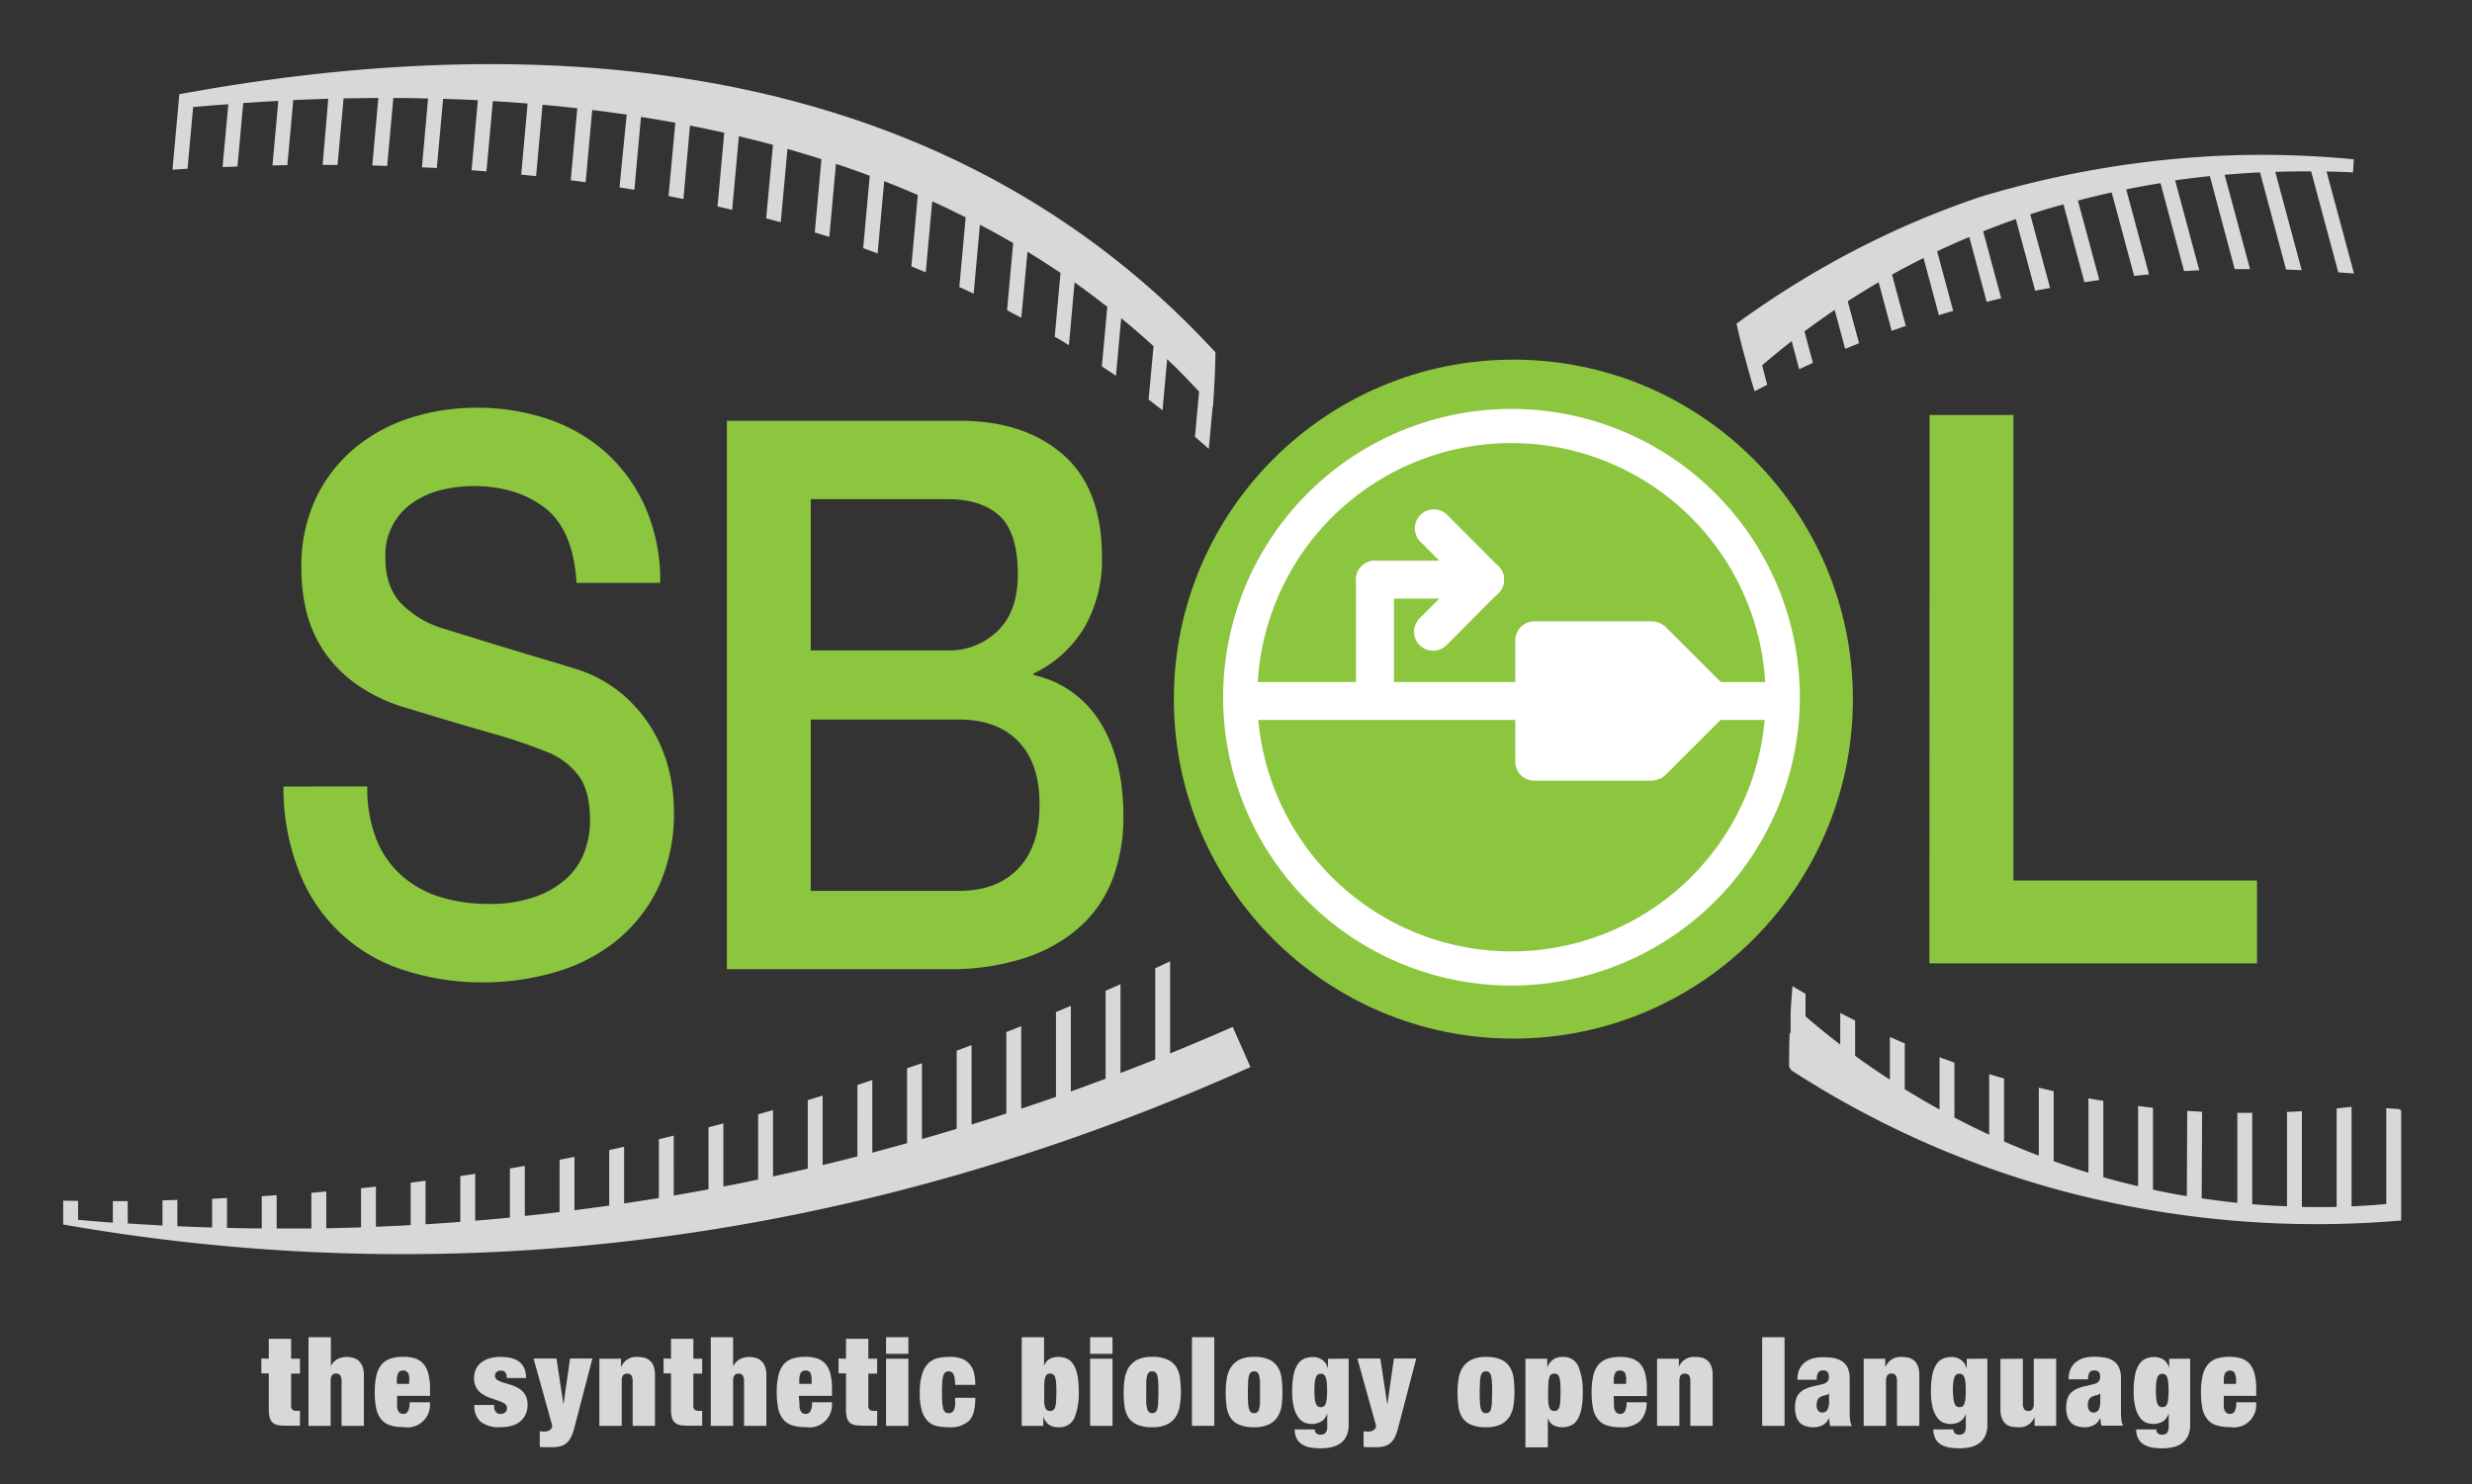 <svg xmlns="http://www.w3.org/2000/svg" viewBox="0 0 498 299"><rect x="0" y="0" width="498" height="299" fill="#333333" stroke="none"/><defs><style>.bd5edd1b-b532-4bf3-a563-8219756e5b66{fill:#d8d8d8;}.f8c6a7ed-e0ca-42bb-b8bd-612157c3c0b4{fill:#8cc63f;}.f91411ff-efdb-4c64-9f97-6c1ee6667825{fill:#fff;}</style></defs><title>sbol</title><g id="a197e6c5-b994-4540-875b-739fceb05a36" data-name="Layer 3"><path class="bd5edd1b-b532-4bf3-a563-8219756e5b66" d="M474.18,32.1A192.25,192.25,0,0,0,450,31.28a199.13,199.13,0,0,0-51,8.37,179.24,179.24,0,0,0-22.1,9.13,185,185,0,0,0-27.07,16.43q.58,2.6,1.25,5.16l1.09,4c.41,1.5.85,3,1.3,4.46L356,77.53,355,73.59q2.91-2.49,5.94-4.86l1.52,5.65,2.76-1.27-1.7-6.34q3-2.23,6.09-4.32l2.11,7.84,2.8-1.14-2.28-8.45q3.07-2,6.22-3.83l2.63,9.79,2.84-1-2.77-10.33c2.08-1.17,4.2-2.27,6.35-3.34l3.09,11.51c1-.3,1.92-.58,2.88-.86l-3.23-12q3.19-1.52,6.47-2.89l3.51,13.07c1-.24,1.94-.49,2.92-.72l-3.63-13.49c2.17-.87,4.37-1.7,6.58-2.47L410,58.58c1-.2,2-.38,3-.57l-4-14.83c2.21-.73,4.45-1.41,6.7-2l4.22,15.68,3-.45-4.31-16c2.25-.59,4.52-1.13,6.8-1.64l4.53,16.82c1-.11,2-.21,3-.3l-4.6-17.13c2.28-.46,4.59-.89,6.91-1.26L440,54.62l3.06-.17-4.87-18.11q3.48-.5,7-.86l5,18.74,3.09,0-5.11-19q3.54-.31,7.12-.49l5.26,19.59c1.05,0,2.1.08,3.14.12l-5.32-19.81q3.58-.12,7.22-.1l5.47,20.34,3.17.24-5.53-20.54c1.77,0,3.55.08,5.33.17Z"/><path class="bd5edd1b-b532-4bf3-a563-8219756e5b66" d="M480.73,223.28v19.31c-2.33.21-4.66.37-7,.46V223l-3,.33v19.84q-3.51.07-7,0V223.89q-1.5.09-3,.15v19q-3.51-.13-7-.42v-18.4h-.89l-2.11,0v18.13c-2.41-.25-4.8-.55-7.19-.91l.09-17.44-3-.18L440.55,241q-3.44-.57-6.82-1.3V223.2c-1-.11-2-.24-3-.36V239c-2.35-.55-4.69-1.16-7-1.81V221.81l-1.75-.29c-.42-.07-.83-.16-1.25-.24v15c-.62-.19-1.24-.37-1.85-.57-1.73-.55-3.44-1.14-5.15-1.76V219.86l-3-.71v13.7c-2.36-.91-4.69-1.86-7-2.87V217.3c-1-.29-2-.58-3-.89v12.21c-2.36-1.09-4.7-2.25-7-3.46V214.1c-1-.36-2-.72-3-1.09v10.53c-2.37-1.3-4.71-2.67-7-4.09v-9.22c-1-.42-2-.87-3-1.31v8.62c-2.38-1.55-4.72-3.15-7-4.82v-7.11c-1-.5-2-1-3-1.52v6.38q-3.59-2.76-7-5.69v-4.55c-.88-.51-1.75-1-2.62-1.57-.15,1.79-.28,3.57-.38,5.36v4l-.2.23c-.08,2.26-.11,4.51-.11,6.77a3.88,3.88,0,0,0,.31.26v.27a192.09,192.09,0,0,0,53.25,24,199.26,199.26,0,0,0,69.75,6.36V223.68l-.51-.23Z"/><path class="bd5edd1b-b532-4bf3-a563-8219756e5b66" d="M12.71,246.71a395.09,395.09,0,0,0,93.36,5.19c49.33-3.14,98.31-15.54,145.84-36.91l-3.57-8.09c-4.19,1.85-8.39,3.61-12.61,5.34V193.68c-1,.48-2,.94-3,1.4v18.38c-2.33.93-4.67,1.84-7,2.73V198.3l-3,1.32v17.72c-2.33.88-4.67,1.72-7,2.56V202.65l-3,1.26V221c-2.33.81-4.67,1.6-7,2.37V206.76l-3,1.18v16.41c-2.33.76-4.67,1.5-7,2.22v-16l-3,1.12v15.75c-2.33.7-4.67,1.4-7,2.06V214.23l-3,1v15.1c-2.33.65-4.67,1.29-7,1.91V217.6l-3,1V233c-2.33.59-4.67,1.18-7,1.74v-14l-3,.92v13.79c-2.33.54-4.67,1.07-7,1.58V223.66l-3,.85v13.14c-2.33.49-4.67,1-7,1.41V226.35c-1,.25-2,.53-3,.78v12.5c-2.33.43-4.67.85-7,1.25V228.81c-1,.24-2,.49-3,.72v11.85c-2.33.38-4.67.74-7,1.09V231.06l-3,.65V242.9c-2.33.33-4.67.64-7,.94V233.09l-3,.58v10.54c-2.33.28-4.67.54-7,.78V234.9l-2.43.43-.57.09v9.89l-1.84.19q-2.58.24-5.16.45V236.5l-3,.46v9.23c-2.34.17-4.67.34-7,.48V237.9l-3,.39v8.55q-3.51.19-7,.33v-8.09l-3,.33v7.88c-2.34.08-4.67.13-7,.18v-7.41l-3,.27v7.19c-2.34,0-4.67,0-7,0v-6.72c-1,.07-2,.16-3,.22v6.48c-2.34,0-4.67-.05-7-.11v-6c-1,0-2,.11-3,.15v5.78q-3.51-.1-7-.26v-5.3l-3,.09v5.06q-3.51-.18-7-.41V242l-3,0v4.34q-3.51-.25-7-.57v-3.81l-3-.05v4.63Z"/><path class="bd5edd1b-b532-4bf3-a563-8219756e5b66" d="M37.78,34l1.13-12.43Q42.47,21.24,46,21L44.84,33.65c1,0,2-.07,3-.11L49,20.76c2.37-.16,4.73-.31,7.07-.43l-1.18,13,3-.06,1.19-13.11c2.37-.11,4.72-.19,7.05-.26L65,33.23h3l1.22-13.41q3.54-.07,7-.09L75,33.34l3,.09,1.24-13.69q3.54,0,7,.1L85,33.71l3,.14,1.27-13.94q3.53.11,7,.28L95,34.3l3,.24,1.29-14.17c2.34.13,4.67.3,7,.48L105,35.18c1,.1,2,.19,3,.3l1.3-14.38q3.51.31,7,.71l-1.32,14.5,3,.41,1.33-14.56c2.33.29,4.65.59,6.94.93L124.8,37.75l3,.49,1.33-14.69q3.5.56,6.92,1.18L134.68,39.5c1,.19,2,.4,3,.6L139,25.3q3.5.68,6.9,1.44l-1.35,14.85c1,.22,2,.46,2.95.69l1.35-14.83q3.48.82,6.87,1.74L154.35,44c1,.26,2,.51,2.94.78L158.64,30q3.47,1,6.84,2.07l-1.34,14.77c1,.3,2,.59,2.93.9L168.41,33q3.45,1.16,6.81,2.41L173.89,50c1,.34,1.94.71,2.91,1.06l1.33-14.56q3.44,1.34,6.77,2.79l-1.3,14.38c1,.39,1.93.8,2.9,1.21l1.3-14.32q3.42,1.55,6.74,3.23l-1.28,14.05c1,.44,1.94.87,2.89,1.33l1.26-13.9c2.27,1.2,4.51,2.43,6.7,3.7l-1.23,13.54,2.87,1.52L207,50.72c2.26,1.37,4.47,2.79,6.65,4.26l-1.17,12.85c1,.56,1.91,1.14,2.86,1.72l1.14-12.65c2.25,1.58,4.44,3.23,6.59,4.92l-1.09,12c.95.63,1.9,1.25,2.84,1.9l1.05-11.61q3.34,2.73,6.52,5.63l-1,10.75c.94.71,1.88,1.45,2.81,2.18l.93-10.3c.52.5,1.06,1,1.57,1.49,1.66,1.64,3.28,3.34,4.87,5.06L240.73,88c.94.81,1.87,1.63,2.79,2.45l.78-8.53.06.07c.27-3.66.45-7.33.51-11-.31-.34-.62-.69-.93-1C216.29,40.38,180.22,22.1,136.72,15.62c-30.2-4.5-64-3.37-100.59,3.35L34.75,34.19Z"/><circle class="f8c6a7ed-e0ca-42bb-b8bd-612157c3c0b4" cx="304.88" cy="140.86" r="68.4"/><rect class="f91411ff-efdb-4c64-9f97-6c1ee6667825" x="252.53" y="137.42" width="104.71" height="7.64"/><path class="f91411ff-efdb-4c64-9f97-6c1ee6667825" d="M277,144.3a3.82,3.82,0,0,1-3.82-3.82V116.79a3.82,3.82,0,1,1,7.64,0v23.69A3.82,3.82,0,0,1,277,144.3Z"/><line class="f91411ff-efdb-4c64-9f97-6c1ee6667825" x1="299.15" y1="116.79" x2="288.69" y2="127.29"/><path class="f91411ff-efdb-4c64-9f97-6c1ee6667825" d="M288.69,131.11a3.83,3.83,0,0,1-2.71-6.52l10.47-10.5a3.82,3.82,0,1,1,5.41,5.4L291.39,130A3.79,3.79,0,0,1,288.69,131.11Z"/><polyline class="f91411ff-efdb-4c64-9f97-6c1ee6667825" points="309.09 129.78 309.09 153.47 332.78 153.47 332.85 153.46 345.02 141.29 345.02 141.24 332.85 129.06 332.78 129.02 309.09 129.02"/><path class="f91411ff-efdb-4c64-9f97-6c1ee6667825" d="M332.78,157.29H309.09a3.82,3.82,0,0,1-3.82-3.82V129.78a2.36,2.36,0,0,1,0-.38,2.42,2.42,0,0,1,0-.38,3.83,3.83,0,0,1,3.82-3.83h23.69a3.84,3.84,0,0,1,2.24.73l.06,0a3.6,3.6,0,0,1,.47.39l12.17,12.17a3.83,3.83,0,0,1,1.12,2.81,4,4,0,0,1-1.12,2.65l-12.17,12.17a3.8,3.8,0,0,1-2.08,1.07A4,4,0,0,1,332.78,157.29Zm-19.87-7.64h18.34l8.39-8.39-8.42-8.42H312.91Z"/><path class="f91411ff-efdb-4c64-9f97-6c1ee6667825" d="M304.5,198.57a58.09,58.09,0,1,1,58.09-58.09A58.15,58.15,0,0,1,304.5,198.57Zm0-109.3a51.21,51.21,0,1,0,51.21,51.21A51.27,51.27,0,0,0,304.5,89.27Z"/><path class="f91411ff-efdb-4c64-9f97-6c1ee6667825" d="M299.15,120.61H277a3.82,3.82,0,1,1,0-7.64h22.16a3.82,3.82,0,0,1,0,7.64Z"/><line class="f91411ff-efdb-4c64-9f97-6c1ee6667825" x1="288.85" y1="106.45" x2="299.15" y2="116.79"/><path class="f91411ff-efdb-4c64-9f97-6c1ee6667825" d="M299.15,120.61a3.83,3.83,0,0,1-2.71-1.13l-10.29-10.33a3.82,3.82,0,1,1,5.41-5.4l10.3,10.34a3.82,3.82,0,0,1-2.71,6.52Z"/><path class="f8c6a7ed-e0ca-42bb-b8bd-612157c3c0b4" d="M74,158.45a27.84,27.84,0,0,0,1.89,10.83,19.27,19.27,0,0,0,5.27,7.35,21.34,21.34,0,0,0,7.77,4.18,33,33,0,0,0,9.53,1.31,26.78,26.78,0,0,0,9.46-1.47,18.42,18.42,0,0,0,6.35-3.79,13.58,13.58,0,0,0,3.52-5.34,18,18,0,0,0,1.08-6.11q0-6.34-2.5-9.36a14.41,14.41,0,0,0-5.48-4.26,104.53,104.53,0,0,0-12-4.1q-6.83-1.94-16.82-5a33.68,33.68,0,0,1-10.34-4.87,26.26,26.26,0,0,1-6.56-6.74,25.17,25.17,0,0,1-3.45-7.89,36.22,36.22,0,0,1-1-8.51,32.13,32.13,0,0,1,3-14.47,30,30,0,0,1,8-10.14,33.75,33.75,0,0,1,11.36-6A43.79,43.79,0,0,1,96,82.15a44.75,44.75,0,0,1,14.26,2.24A33.79,33.79,0,0,1,122,91.12a32.46,32.46,0,0,1,8,11.07,36.74,36.74,0,0,1,3,15.24H116.16q-.68-10.67-6.36-15.08T95.34,97.93a28,28,0,0,0-6.08.7A18,18,0,0,0,83.58,101a12.72,12.72,0,0,0-5.94,11.38q0,5.88,3.17,9.21a20.06,20.06,0,0,0,8.31,5c.36.1,1.78.54,4.26,1.31s5.25,1.63,8.31,2.55,6.06,1.84,9,2.71,5,1.53,6.29,1.94a26.8,26.8,0,0,1,8.24,4.64,28.28,28.28,0,0,1,5.88,6.73,29.68,29.68,0,0,1,3.52,8.13,34,34,0,0,1,1.14,8.66,35,35,0,0,1-3.31,15.87,31,31,0,0,1-8.71,10.75,35.49,35.49,0,0,1-12.3,6.11,51.85,51.85,0,0,1-14.06,1.94,50.85,50.85,0,0,1-15.54-2.32,33.37,33.37,0,0,1-21.36-19.42,46.09,46.09,0,0,1-3.38-17.72Z"/><path class="f8c6a7ed-e0ca-42bb-b8bd-612157c3c0b4" d="M146.43,84.78h46.9q13,0,20.82,6.81T222,112.17a27.37,27.37,0,0,1-3.58,14.32,23.93,23.93,0,0,1-10.21,9.21V136a21,21,0,0,1,13.52,9.67q4.59,7.5,4.59,18.8a35.73,35.73,0,0,1-2,12.15,24.88,24.88,0,0,1-6.36,9.75,30.78,30.78,0,0,1-11.08,6.5,48.21,48.21,0,0,1-16.09,2.4H146.43Zm16.9,46.27H190.9A14,14,0,0,0,201,127.11q4.05-3.94,4.05-11.38,0-8.36-3.65-11.76t-10.54-3.4H163.33Zm0,48.44H193.2q7.7,0,12-4.56T209.42,162q0-8.19-4.26-12.61t-12-4.41H163.33Z"/><path class="f8c6a7ed-e0ca-42bb-b8bd-612157c3c0b4" d="M388.73,83.61h16.89v93.78h49.07V194.1h-66Z"/><path class="bd5edd1b-b532-4bf3-a563-8219756e5b66" d="M54.15,273.75v-4h4.5v4h1.78v3H58.65v6.46a1.08,1.08,0,0,0,.26.81,1.2,1.2,0,0,0,.82.24h.7v3c-.42,0-.84,0-1.25,0s-.82,0-1.2,0a14.67,14.67,0,0,1-1.76-.09,2.41,2.41,0,0,1-1.18-.44,2,2,0,0,1-.68-1,6.37,6.37,0,0,1-.21-1.81v-7.21h-1.5v-3Z"/><path class="bd5edd1b-b532-4bf3-a563-8219756e5b66" d="M66.66,269.42v5.83h0a3.14,3.14,0,0,1,1.43-1.47,4.25,4.25,0,0,1,1.69-.38,5.29,5.29,0,0,1,1.34.17,2.93,2.93,0,0,1,1.13.6,3,3,0,0,1,.77,1.14,4.76,4.76,0,0,1,.29,1.76v10.21h-4.5v-8.93a2.36,2.36,0,0,0-.25-1.23,1,1,0,0,0-.85-.37.94.94,0,0,0-.85.37,2.26,2.26,0,0,0-.25,1.23v8.93H62.15V269.42Z"/><path class="bd5edd1b-b532-4bf3-a563-8219756e5b66" d="M80,283.05a2.08,2.08,0,0,0,.38,1.47,1.19,1.19,0,0,0,.85.36,1.05,1.05,0,0,0,.93-.49,3.47,3.47,0,0,0,.34-1.86H86.6a4.54,4.54,0,0,1-5.31,5,8.62,8.62,0,0,1-2.73-.37,3.69,3.69,0,0,1-1.77-1.2,5.14,5.14,0,0,1-1-2.19,15.37,15.37,0,0,1-.29-3.27,14.83,14.83,0,0,1,.32-3.31,5.42,5.42,0,0,1,1-2.2,4,4,0,0,1,1.79-1.24,8,8,0,0,1,2.61-.38,7.72,7.72,0,0,1,2.37.32,3.87,3.87,0,0,1,1.7,1.09,4.79,4.79,0,0,1,1,2,11.78,11.78,0,0,1,.34,3.09v1.38H80Zm2.21-6.4a1.2,1.2,0,0,0-2,0,3.62,3.62,0,0,0-.26,1.57v.61h2.48v-.61A3.45,3.45,0,0,0,82.25,276.65Z"/><path class="bd5edd1b-b532-4bf3-a563-8219756e5b66" d="M99.58,283.83a1.36,1.36,0,0,0,.25.57,1.07,1.07,0,0,0,1,.48,1.44,1.44,0,0,0,.91-.3,1,1,0,0,0,.39-.85,1.05,1.05,0,0,0-.49-.93,5.25,5.25,0,0,0-1.21-.57l-1.56-.53a6.48,6.48,0,0,1-1.57-.75A4.05,4.05,0,0,1,96,279.69a3.87,3.87,0,0,1-.49-2.07,4.13,4.13,0,0,1,.33-1.66,3.55,3.55,0,0,1,1-1.34,4.83,4.83,0,0,1,1.67-.9,7.77,7.77,0,0,1,2.39-.32c3.39,0,5.08,1.41,5.08,4.25h-3.9a1.7,1.7,0,0,0-.32-1.19,1.18,1.18,0,0,0-.88-.31,1.26,1.26,0,0,0-.83.27,1,1,0,0,0-.33.78,1,1,0,0,0,.49.86,6.47,6.47,0,0,0,1.22.52l1.56.47a6.49,6.49,0,0,1,1.56.71A3.94,3.94,0,0,1,105.8,281a4,4,0,0,1,.48,2.09,4.37,4.37,0,0,1-.37,1.83,4.27,4.27,0,0,1-1.06,1.43,4.5,4.5,0,0,1-1.71.9,8,8,0,0,1-2.28.3,6,6,0,0,1-4.07-1.13,4.29,4.29,0,0,1-1.24-3.35h4A3.59,3.59,0,0,0,99.58,283.83Z"/><path class="bd5edd1b-b532-4bf3-a563-8219756e5b66" d="M109.24,288.43a4.07,4.07,0,0,0,.5,0,1.67,1.67,0,0,0,.71-.13,1.45,1.45,0,0,0,.46-.29.93.93,0,0,0,.25-.33.81.81,0,0,0,.08-.28,1.46,1.46,0,0,0-.07-.4c0-.17-.08-.34-.13-.52l-3.55-12.76h4.62l1.38,9.13h.05l1.3-9.13h4.5l-3.62,13.91a9.57,9.57,0,0,1-.69,1.94,3.89,3.89,0,0,1-.93,1.21,3,3,0,0,1-1.24.62,6.41,6.41,0,0,1-1.6.18c-.48,0-.93,0-1.34,0s-.8,0-1.18-.07v-3.15A4,4,0,0,0,109.24,288.43Z"/><path class="bd5edd1b-b532-4bf3-a563-8219756e5b66" d="M125.1,273.75v1.65h.05a3.23,3.23,0,0,1,3.27-2,5.47,5.47,0,0,1,1.39.16,2.58,2.58,0,0,1,1.12.59,3.06,3.06,0,0,1,.75,1.12,5.09,5.09,0,0,1,.27,1.8v10.21h-4.5v-8.93a2.26,2.26,0,0,0-.25-1.23,1.16,1.16,0,0,0-1.7,0,2.26,2.26,0,0,0-.25,1.23v8.93h-4.5V273.75Z"/><path class="bd5edd1b-b532-4bf3-a563-8219756e5b66" d="M135.18,273.75v-4h4.5v4h1.78v3h-1.78v6.46a1,1,0,0,0,.27.81,1.15,1.15,0,0,0,.81.24h.7v3c-.42,0-.84,0-1.25,0s-.82,0-1.2,0a14.38,14.38,0,0,1-1.75-.09,2.45,2.45,0,0,1-1.19-.44,2,2,0,0,1-.68-1,6.37,6.37,0,0,1-.21-1.81v-7.21h-1.5v-3Z"/><path class="bd5edd1b-b532-4bf3-a563-8219756e5b66" d="M147.69,269.42v5.83h.05a3.11,3.11,0,0,1,1.44-1.47,4.22,4.22,0,0,1,1.69-.38,5.41,5.41,0,0,1,1.34.17,3,3,0,0,1,1.12.6,3,3,0,0,1,.78,1.14,4.78,4.78,0,0,1,.28,1.76v10.21h-4.5v-8.93a2.26,2.26,0,0,0-.25-1.23,1.16,1.16,0,0,0-1.7,0,2.26,2.26,0,0,0-.25,1.23v8.93h-4.5V269.42Z"/><path class="bd5edd1b-b532-4bf3-a563-8219756e5b66" d="M161.07,283.05a2.08,2.08,0,0,0,.38,1.47,1.19,1.19,0,0,0,.85.36,1.08,1.08,0,0,0,.94-.49,3.57,3.57,0,0,0,.34-1.86h4a4.54,4.54,0,0,1-5.31,5,8.51,8.51,0,0,1-2.72-.37,3.67,3.67,0,0,1-1.78-1.2,5.14,5.14,0,0,1-1-2.19,16.05,16.05,0,0,1-.29-3.27,14.21,14.21,0,0,1,.33-3.31,5.28,5.28,0,0,1,1-2.2,4.08,4.08,0,0,1,1.79-1.24,8.08,8.08,0,0,1,2.61-.38,7.72,7.72,0,0,1,2.37.32,3.87,3.87,0,0,1,1.7,1.09,4.92,4.92,0,0,1,1,2,12.27,12.27,0,0,1,.33,3.09v1.38h-6.68Zm2.22-6.4a1,1,0,0,0-1-.5,1,1,0,0,0-1,.5,3.45,3.45,0,0,0-.27,1.57v.61h2.48v-.61A3.62,3.62,0,0,0,163.29,276.65Z"/><path class="bd5edd1b-b532-4bf3-a563-8219756e5b66" d="M170.43,273.75v-4h4.5v4h1.78v3h-1.78v6.46a1,1,0,0,0,.27.81,1.15,1.15,0,0,0,.81.24h.7v3c-.42,0-.83,0-1.25,0s-.82,0-1.2,0a14.38,14.38,0,0,1-1.75-.09,2.45,2.45,0,0,1-1.19-.44,2,2,0,0,1-.68-1,6.37,6.37,0,0,1-.21-1.81v-7.21h-1.5v-3Z"/><path class="bd5edd1b-b532-4bf3-a563-8219756e5b66" d="M183,269.42v3.35h-4.5v-3.35Zm0,4.33v13.53h-4.5V273.75Z"/><path class="bd5edd1b-b532-4bf3-a563-8219756e5b66" d="M192.32,277.71a3.15,3.15,0,0,0-.23-.84,1.15,1.15,0,0,0-1.63-.38,1.21,1.21,0,0,0-.42.67,6.17,6.17,0,0,0-.21,1.3q-.06.81-.06,2.07c0,.83,0,1.52.06,2.06a6,6,0,0,0,.21,1.29,1.18,1.18,0,0,0,.42.66,1,1,0,0,0,.63.19,1.12,1.12,0,0,0,1-.48,3.26,3.26,0,0,0,.33-1.75v-.87h4.06a11.26,11.26,0,0,1-.28,2.72,4.29,4.29,0,0,1-.92,1.86,5.52,5.52,0,0,1-4.16,1.35,11.55,11.55,0,0,1-2.37-.23,3.68,3.68,0,0,1-1.84-1,4.86,4.86,0,0,1-1.19-2.08,12.09,12.09,0,0,1-.43-3.54,12.6,12.6,0,0,1,.48-3.85,5.36,5.36,0,0,1,1.29-2.23,4,4,0,0,1,1.91-1,10.6,10.6,0,0,1,2.38-.25,6.42,6.42,0,0,1,2.49.41,3.8,3.8,0,0,1,1.57,1.15,4.25,4.25,0,0,1,.83,1.78,10.25,10.25,0,0,1,.24,2.31h-4.06A9.74,9.74,0,0,0,192.32,277.71Z"/><path class="bd5edd1b-b532-4bf3-a563-8219756e5b66" d="M210.33,269.42v5.85h0a2.45,2.45,0,0,1,1.12-1.46,3.46,3.46,0,0,1,1.71-.41,4.44,4.44,0,0,1,1.75.33,3,3,0,0,1,1.3,1.13,6.34,6.34,0,0,1,.82,2.1,15.79,15.79,0,0,1,.28,3.27,12.87,12.87,0,0,1-.9,5.55,3.24,3.24,0,0,1-3.15,1.78,3.39,3.39,0,0,1-1.93-.5,3.44,3.44,0,0,1-1.15-1.63h0v1.85h-4.35V269.42Zm0,12.91a5.69,5.69,0,0,0,.19,1.16,1.08,1.08,0,0,0,.39.61,1,1,0,0,0,.62.18,1.07,1.07,0,0,0,.65-.18,1.08,1.08,0,0,0,.39-.61,5.07,5.07,0,0,0,.19-1.16c0-.49.05-1.09.05-1.8s0-1.35-.05-1.83a5.07,5.07,0,0,0-.19-1.16,1,1,0,0,0-1-.79,1.08,1.08,0,0,0-.62.17,1.15,1.15,0,0,0-.39.62,5.69,5.69,0,0,0-.19,1.16c0,.48,0,1.09,0,1.83S210.35,281.84,210.38,282.33Z"/><path class="bd5edd1b-b532-4bf3-a563-8219756e5b66" d="M224.12,269.42v3.35h-4.51v-3.35Zm0,4.33v13.53h-4.51V273.75Z"/><path class="bd5edd1b-b532-4bf3-a563-8219756e5b66" d="M237.69,283.13a6.07,6.07,0,0,1-.79,2.26,4.25,4.25,0,0,1-1.74,1.58,6.68,6.68,0,0,1-3,.59A7.44,7.44,0,0,1,229,287a3.82,3.82,0,0,1-1.73-1.5,5.86,5.86,0,0,1-.74-2.25,21.87,21.87,0,0,1-.16-2.77,17.21,17.21,0,0,1,.19-2.6,6,6,0,0,1,.78-2.28,4.52,4.52,0,0,1,1.74-1.61,6.44,6.44,0,0,1,3-.61,7.16,7.16,0,0,1,3.13.56A4,4,0,0,1,237,275.5a5.74,5.74,0,0,1,.73,2.26,21.8,21.8,0,0,1,.17,2.77A18.61,18.61,0,0,1,237.69,283.13Zm-6.77-.51a5.83,5.83,0,0,0,.2,1.28,1.21,1.21,0,0,0,.39.65,1,1,0,0,0,.61.18,1.07,1.07,0,0,0,.63-.18,1.15,1.15,0,0,0,.39-.65,6,6,0,0,0,.18-1.28c0-.55.05-1.24.05-2.09s0-1.55-.05-2.11a6.23,6.23,0,0,0-.18-1.3,1.23,1.23,0,0,0-.39-.65,1.14,1.14,0,0,0-.63-.17,1,1,0,0,0-.61.17,1.29,1.29,0,0,0-.39.65,6,6,0,0,0-.2,1.3c0,.56,0,1.26,0,2.11S230.89,282.07,230.92,282.62Z"/><path class="bd5edd1b-b532-4bf3-a563-8219756e5b66" d="M244.63,269.42v17.86h-4.5V269.42Z"/><path class="bd5edd1b-b532-4bf3-a563-8219756e5b66" d="M258.2,283.13a5.89,5.89,0,0,1-.78,2.26,4.25,4.25,0,0,1-1.74,1.58,6.68,6.68,0,0,1-3,.59,7.49,7.49,0,0,1-3.13-.54,3.88,3.88,0,0,1-1.73-1.5,5.69,5.69,0,0,1-.73-2.25,21.8,21.8,0,0,1-.17-2.77,18.61,18.61,0,0,1,.19-2.6,6.23,6.23,0,0,1,.79-2.28A4.45,4.45,0,0,1,249.6,274a6.41,6.41,0,0,1,3-.61,7.08,7.08,0,0,1,3.12.56,3.9,3.9,0,0,1,1.73,1.54,5.74,5.74,0,0,1,.74,2.26,21.87,21.87,0,0,1,.16,2.77A17.21,17.21,0,0,1,258.2,283.13Zm-6.76-.51a5.28,5.28,0,0,0,.2,1.28,1.27,1.27,0,0,0,.38.65,1.16,1.16,0,0,0,1.24,0,1.1,1.1,0,0,0,.39-.65,6.61,6.61,0,0,0,.19-1.28c0-.55,0-1.24,0-2.09s0-1.55,0-2.11a6.86,6.86,0,0,0-.19-1.3,1.17,1.17,0,0,0-.39-.65,1.22,1.22,0,0,0-1.24,0,1.36,1.36,0,0,0-.38.65,5.47,5.47,0,0,0-.2,1.3c0,.56-.05,1.26-.05,2.11S251.4,282.07,251.44,282.62Z"/><path class="bd5edd1b-b532-4bf3-a563-8219756e5b66" d="M271.7,273.75v13.31a5.13,5.13,0,0,1-.44,2.25,3.71,3.71,0,0,1-1.2,1.47,4.86,4.86,0,0,1-1.79.79,9.69,9.69,0,0,1-2.22.24,13,13,0,0,1-2-.16,4.87,4.87,0,0,1-1.66-.59,3.07,3.07,0,0,1-1.13-1.16,4.18,4.18,0,0,1-.44-1.89h4.06a1,1,0,0,0,.3.77,1.13,1.13,0,0,0,.82.28,2.73,2.73,0,0,0,.5-.05.89.89,0,0,0,.44-.23,1.16,1.16,0,0,0,.31-.5,2.41,2.41,0,0,0,.13-.9v-2.5h-.05a2.72,2.72,0,0,1-1.28,1.6,4,4,0,0,1-1.77.43,4.29,4.29,0,0,1-1.38-.25,3,3,0,0,1-1.28-1,5.71,5.71,0,0,1-.93-2,12.73,12.73,0,0,1-.37-3.41,15.71,15.71,0,0,1,.29-3.27,5.94,5.94,0,0,1,.83-2.1,3,3,0,0,1,1.31-1.13,4.44,4.44,0,0,1,1.75-.33,3.33,3.33,0,0,1,1.78.5,2.9,2.9,0,0,1,1.2,1.72h.05v-1.87Zm-6.82,8.14a4.53,4.53,0,0,0,.25,1,1.05,1.05,0,0,0,.4.5,1.26,1.26,0,0,0,.57.12,1.19,1.19,0,0,0,.54-.12,1.05,1.05,0,0,0,.4-.5,4.16,4.16,0,0,0,.23-1,15.88,15.88,0,0,0,.08-1.74,15.54,15.54,0,0,0-.08-1.71,4.16,4.16,0,0,0-.23-1,1.09,1.09,0,0,0-.4-.51,1,1,0,0,0-.54-.14,1,1,0,0,0-.57.14,1.09,1.09,0,0,0-.4.51,4.53,4.53,0,0,0-.25,1,15.54,15.54,0,0,0-.08,1.71A15.88,15.88,0,0,0,264.88,281.89Z"/><path class="bd5edd1b-b532-4bf3-a563-8219756e5b66" d="M275.2,288.43l.5,0a1.69,1.69,0,0,0,.72-.13,1.58,1.58,0,0,0,.46-.29.93.93,0,0,0,.25-.33.81.81,0,0,0,.08-.28,2,2,0,0,0-.07-.4c0-.17-.09-.34-.14-.52l-3.55-12.76h4.63l1.38,9.13h.05l1.3-9.13h4.5l-3.63,13.91a10.27,10.27,0,0,1-.68,1.94,3.89,3.89,0,0,1-.93,1.21,3,3,0,0,1-1.24.62,6.47,6.47,0,0,1-1.6.18c-.48,0-.93,0-1.34,0s-.8,0-1.19-.07v-3.15A4.61,4.61,0,0,0,275.2,288.43Z"/><path class="bd5edd1b-b532-4bf3-a563-8219756e5b66" d="M304.91,283.13a5.9,5.9,0,0,1-.79,2.26,4.28,4.28,0,0,1-1.73,1.58,6.71,6.71,0,0,1-3,.59,7.49,7.49,0,0,1-3.13-.54,3.88,3.88,0,0,1-1.73-1.5,5.86,5.86,0,0,1-.74-2.25,23.9,23.9,0,0,1-.16-2.77,17.21,17.21,0,0,1,.19-2.6,6.06,6.06,0,0,1,.79-2.28,4.45,4.45,0,0,1,1.74-1.61,6.41,6.41,0,0,1,3-.61,7.11,7.11,0,0,1,3.12.56,3.9,3.9,0,0,1,1.73,1.54,5.91,5.91,0,0,1,.74,2.26,21.87,21.87,0,0,1,.16,2.77A17.21,17.21,0,0,1,304.91,283.13Zm-6.76-.51a5.28,5.28,0,0,0,.2,1.28,1.2,1.2,0,0,0,.38.65,1,1,0,0,0,.62.18,1,1,0,0,0,.62-.18,1.1,1.1,0,0,0,.39-.65,6.61,6.61,0,0,0,.19-1.28c0-.55.05-1.24.05-2.09s0-1.55-.05-2.11a6.86,6.86,0,0,0-.19-1.3,1.17,1.17,0,0,0-.39-.65,1.1,1.1,0,0,0-.62-.17,1.08,1.08,0,0,0-.62.17,1.29,1.29,0,0,0-.38.65,5.47,5.47,0,0,0-.2,1.3c0,.56-.06,1.26-.06,2.11S298.11,282.07,298.15,282.62Z"/><path class="bd5edd1b-b532-4bf3-a563-8219756e5b66" d="M311.71,273.75v1.85h0a3,3,0,0,1,3.08-2.2,3.21,3.21,0,0,1,3.15,1.82,13.19,13.19,0,0,1,.91,5.58,14.08,14.08,0,0,1-.31,3.25,6.07,6.07,0,0,1-.83,2.09,2.83,2.83,0,0,1-1.3,1.1,4.47,4.47,0,0,1-1.72.32,3.84,3.84,0,0,1-1.71-.38,2.25,2.25,0,0,1-1.11-1.43h-.05v5.86h-4.51V273.75Zm.2,8.58a5.14,5.14,0,0,0,.18,1.16,1.08,1.08,0,0,0,.39.61,1.07,1.07,0,0,0,.63.18,1.11,1.11,0,0,0,.65-.18,1.13,1.13,0,0,0,.38-.61,4.58,4.58,0,0,0,.19-1.16c0-.49.05-1.09.05-1.83s0-1.34-.05-1.81a4.49,4.49,0,0,0-.19-1.15,1.2,1.2,0,0,0-.38-.62,1.18,1.18,0,0,0-.65-.17,1,1,0,0,0-1,.79,5,5,0,0,0-.18,1.15c0,.47-.05,1.08-.05,1.81S311.87,281.84,311.91,282.33Z"/><path class="bd5edd1b-b532-4bf3-a563-8219756e5b66" d="M325.16,283.05a2.08,2.08,0,0,0,.38,1.47,1.19,1.19,0,0,0,.85.36,1.08,1.08,0,0,0,.94-.49,3.57,3.57,0,0,0,.34-1.86h4.05a5.32,5.32,0,0,1-1.28,3.76,5.38,5.38,0,0,1-4,1.27,8.53,8.53,0,0,1-2.73-.37,3.67,3.67,0,0,1-1.78-1.2,5.14,5.14,0,0,1-1-2.19,16.05,16.05,0,0,1-.29-3.27,14.21,14.21,0,0,1,.33-3.31,5.28,5.28,0,0,1,1-2.2,4.14,4.14,0,0,1,1.79-1.24,8.1,8.1,0,0,1,2.62-.38,7.66,7.66,0,0,1,2.36.32,3.81,3.81,0,0,1,1.7,1.09,4.92,4.92,0,0,1,1,2,12.27,12.27,0,0,1,.33,3.09v1.38h-6.68Zm2.22-6.4a1,1,0,0,0-1-.5,1,1,0,0,0-1,.5,3.45,3.45,0,0,0-.27,1.57v.61h2.48v-.61A3.62,3.62,0,0,0,327.38,276.65Z"/><path class="bd5edd1b-b532-4bf3-a563-8219756e5b66" d="M338.22,273.75v1.65h0a3.26,3.26,0,0,1,3.28-2,5.58,5.58,0,0,1,1.39.16,2.49,2.49,0,0,1,1.11.59,2.83,2.83,0,0,1,.75,1.12,4.86,4.86,0,0,1,.28,1.8v10.21h-4.5v-8.93a2.36,2.36,0,0,0-.25-1.23,1.17,1.17,0,0,0-1.71,0,2.36,2.36,0,0,0-.25,1.23v8.93h-4.5V273.75Z"/><path class="bd5edd1b-b532-4bf3-a563-8219756e5b66" d="M359.51,269.42v17.86H355V269.42Z"/><path class="bd5edd1b-b532-4bf3-a563-8219756e5b66" d="M368.57,286.56c0-.25-.07-.52-.1-.81h-.05a2.66,2.66,0,0,1-1.19,1.36,3.77,3.77,0,0,1-1.86.45,4.89,4.89,0,0,1-1.74-.27,2.65,2.65,0,0,1-1.16-.78,3.15,3.15,0,0,1-.65-1.26,5.7,5.7,0,0,1-.2-1.6,6.72,6.72,0,0,1,.18-1.65,3.16,3.16,0,0,1,.62-1.21,3.54,3.54,0,0,1,1.15-.88,8.37,8.37,0,0,1,1.8-.61l1.77-.42a2,2,0,0,0,1-.52,1.38,1.38,0,0,0,.3-1c0-.83-.38-1.25-1.15-1.25a1.17,1.17,0,0,0-.95.36A2.51,2.51,0,0,0,366,278h-3.9a4.67,4.67,0,0,1,.53-2.37,3.9,3.9,0,0,1,1.3-1.37,4.55,4.55,0,0,1,1.67-.65,9.32,9.32,0,0,1,1.68-.16,12.09,12.09,0,0,1,2.16.18,4.4,4.4,0,0,1,1.7.68,3.19,3.19,0,0,1,1.11,1.32,5.38,5.38,0,0,1,.38,2.17v6.6a16.31,16.31,0,0,0,.08,1.68,3.53,3.53,0,0,0,.35,1.25h-4.35A2.92,2.92,0,0,1,368.57,286.56Zm-.43-2.51a3.3,3.3,0,0,0,.33-1.67v-1.63h-.05a.85.85,0,0,1-.61.34,3.57,3.57,0,0,0-.92.29,1.38,1.38,0,0,0-.72.66,2.59,2.59,0,0,0-.2,1.09,1.72,1.72,0,0,0,.3,1.07,1,1,0,0,0,.8.4A1.13,1.13,0,0,0,368.14,284.05Z"/><path class="bd5edd1b-b532-4bf3-a563-8219756e5b66" d="M379.8,273.75v1.65h.05a3.26,3.26,0,0,1,3.28-2,5.58,5.58,0,0,1,1.39.16,2.54,2.54,0,0,1,1.11.59,2.83,2.83,0,0,1,.75,1.12,4.86,4.86,0,0,1,.28,1.8v10.21h-4.5v-8.93a2.36,2.36,0,0,0-.25-1.23,1,1,0,0,0-.86-.37,1,1,0,0,0-.85.37,2.36,2.36,0,0,0-.25,1.23v8.93h-4.5V273.75Z"/><path class="bd5edd1b-b532-4bf3-a563-8219756e5b66" d="M400.37,273.75v13.31a5.28,5.28,0,0,1-.44,2.25,3.71,3.71,0,0,1-1.2,1.47,4.94,4.94,0,0,1-1.79.79,9.77,9.77,0,0,1-2.23.24,12.92,12.92,0,0,1-2-.16,4.93,4.93,0,0,1-1.67-.59,3,3,0,0,1-1.12-1.16,4.06,4.06,0,0,1-.44-1.89h4.05a1,1,0,0,0,.3.77,1.16,1.16,0,0,0,.83.28,2.83,2.83,0,0,0,.5-.05.94.94,0,0,0,.44-.23,1.26,1.26,0,0,0,.31-.5,2.67,2.67,0,0,0,.12-.9v-2.5H396a2.67,2.67,0,0,1-1.27,1.6,4,4,0,0,1-1.78.43,4.18,4.18,0,0,1-1.37-.25,2.93,2.93,0,0,1-1.28-1,5.71,5.71,0,0,1-.94-2,13.21,13.21,0,0,1-.36-3.41,15.71,15.71,0,0,1,.29-3.27,5.94,5.94,0,0,1,.82-2.1,3.09,3.09,0,0,1,1.32-1.13,4.4,4.4,0,0,1,1.75-.33,3.3,3.3,0,0,1,1.77.5,3,3,0,0,1,1.21,1.72h.05v-1.87Zm-6.82,8.14a4.06,4.06,0,0,0,.25,1,1,1,0,0,0,.4.5,1.25,1.25,0,0,0,.56.12,1.19,1.19,0,0,0,.54-.12,1,1,0,0,0,.4-.5,3.72,3.72,0,0,0,.24-1,16.29,16.29,0,0,0,.07-1.74,15.92,15.92,0,0,0-.07-1.71,3.72,3.72,0,0,0-.24-1,1,1,0,0,0-.4-.51,1,1,0,0,0-.54-.14.94.94,0,0,0-1,.65,4.06,4.06,0,0,0-.25,1,13.13,13.13,0,0,0-.09,1.71A13.43,13.43,0,0,0,393.55,281.89Z"/><path class="bd5edd1b-b532-4bf3-a563-8219756e5b66" d="M407.52,273.75v8.93a2.32,2.32,0,0,0,.25,1.22,1,1,0,0,0,.85.38.94.94,0,0,0,.85-.38,2.22,2.22,0,0,0,.25-1.22v-8.93h4.51v13.53h-4.35v-1.65h-.06a3.22,3.22,0,0,1-3.27,1.93,6.68,6.68,0,0,1-1.39-.14,2.51,2.51,0,0,1-1.12-.55,2.94,2.94,0,0,1-.75-1.13A5.07,5.07,0,0,1,403,284v-10.2Z"/><path class="bd5edd1b-b532-4bf3-a563-8219756e5b66" d="M423.21,286.56c0-.25-.07-.52-.1-.81h-.05a2.66,2.66,0,0,1-1.19,1.36,3.77,3.77,0,0,1-1.86.45,4.89,4.89,0,0,1-1.74-.27,2.69,2.69,0,0,1-1.17-.78,3.28,3.28,0,0,1-.65-1.26,6.09,6.09,0,0,1-.2-1.6,6.68,6.68,0,0,1,.19-1.65,3.29,3.29,0,0,1,.61-1.21,3.7,3.7,0,0,1,1.16-.88,8.37,8.37,0,0,1,1.8-.61l1.77-.42a2,2,0,0,0,1-.52,1.38,1.38,0,0,0,.3-1c0-.83-.39-1.25-1.15-1.25a1.16,1.16,0,0,0-.95.36,2.51,2.51,0,0,0-.33,1.44h-3.9a4.68,4.68,0,0,1,.52-2.37,4,4,0,0,1,1.31-1.37,4.55,4.55,0,0,1,1.67-.65,9.32,9.32,0,0,1,1.68-.16,12.09,12.09,0,0,1,2.16.18,4.4,4.4,0,0,1,1.7.68,3.1,3.1,0,0,1,1.1,1.32,5.2,5.2,0,0,1,.39,2.17v6.6a16.31,16.31,0,0,0,.08,1.68,3.33,3.33,0,0,0,.35,1.25h-4.36A3.44,3.44,0,0,1,423.21,286.56Zm-.43-2.51a3.3,3.3,0,0,0,.33-1.67v-1.63h-.05a.85.85,0,0,1-.61.34,3.57,3.57,0,0,0-.92.29,1.38,1.38,0,0,0-.72.66,2.44,2.44,0,0,0-.2,1.09,1.72,1.72,0,0,0,.3,1.07,1,1,0,0,0,.8.4A1.13,1.13,0,0,0,422.78,284.05Z"/><path class="bd5edd1b-b532-4bf3-a563-8219756e5b66" d="M441.22,273.75v13.31a5.13,5.13,0,0,1-.44,2.25,3.71,3.71,0,0,1-1.2,1.47,4.86,4.86,0,0,1-1.79.79,9.69,9.69,0,0,1-2.22.24,13.05,13.05,0,0,1-2-.16,4.87,4.87,0,0,1-1.66-.59,3.07,3.07,0,0,1-1.13-1.16,4.18,4.18,0,0,1-.44-1.89h4.06a1,1,0,0,0,.3.77,1.13,1.13,0,0,0,.82.28,2.73,2.73,0,0,0,.5-.05.89.89,0,0,0,.44-.23,1.16,1.16,0,0,0,.31-.5,2.41,2.41,0,0,0,.13-.9v-2.5h-.05a2.68,2.68,0,0,1-1.28,1.6,4,4,0,0,1-1.77.43,4.29,4.29,0,0,1-1.38-.25,2.9,2.9,0,0,1-1.27-1,5.54,5.54,0,0,1-.94-2,12.73,12.73,0,0,1-.37-3.41,15.71,15.71,0,0,1,.29-3.27,5.94,5.94,0,0,1,.83-2.1,3.07,3.07,0,0,1,1.31-1.13,4.44,4.44,0,0,1,1.75-.33,3.31,3.31,0,0,1,1.78.5,2.9,2.9,0,0,1,1.2,1.72h0v-1.87Zm-6.82,8.14a4,4,0,0,0,.26,1,1,1,0,0,0,.4.5,1.32,1.32,0,0,0,1.1,0,1.05,1.05,0,0,0,.4-.5,3.76,3.76,0,0,0,.23-1,15.88,15.88,0,0,0,.08-1.74,15.54,15.54,0,0,0-.08-1.71,3.76,3.76,0,0,0-.23-1,1.09,1.09,0,0,0-.4-.51,1.15,1.15,0,0,0-1.1,0,1,1,0,0,0-.4.51,4,4,0,0,0-.26,1,15.54,15.54,0,0,0-.08,1.71A15.88,15.88,0,0,0,434.4,281.89Z"/><path class="bd5edd1b-b532-4bf3-a563-8219756e5b66" d="M448,283.05a2.08,2.08,0,0,0,.37,1.47,1.21,1.21,0,0,0,.85.36,1.07,1.07,0,0,0,.94-.49,3.47,3.47,0,0,0,.34-1.86h4a4.52,4.52,0,0,1-5.3,5,8.58,8.58,0,0,1-2.73-.37,3.72,3.72,0,0,1-1.78-1.2,5.14,5.14,0,0,1-1-2.19,16.05,16.05,0,0,1-.29-3.27,14.21,14.21,0,0,1,.33-3.31,5.42,5.42,0,0,1,1-2.2,4,4,0,0,1,1.78-1.24,8.1,8.1,0,0,1,2.62-.38,7.61,7.61,0,0,1,2.36.32,3.81,3.81,0,0,1,1.7,1.09,4.92,4.92,0,0,1,1,2,12.22,12.22,0,0,1,.34,3.09v1.38H448Zm2.21-6.4a1.2,1.2,0,0,0-1.95,0,3.48,3.48,0,0,0-.26,1.57v.61h2.47v-.61A3.48,3.48,0,0,0,450.19,276.65Z"/></g></svg>